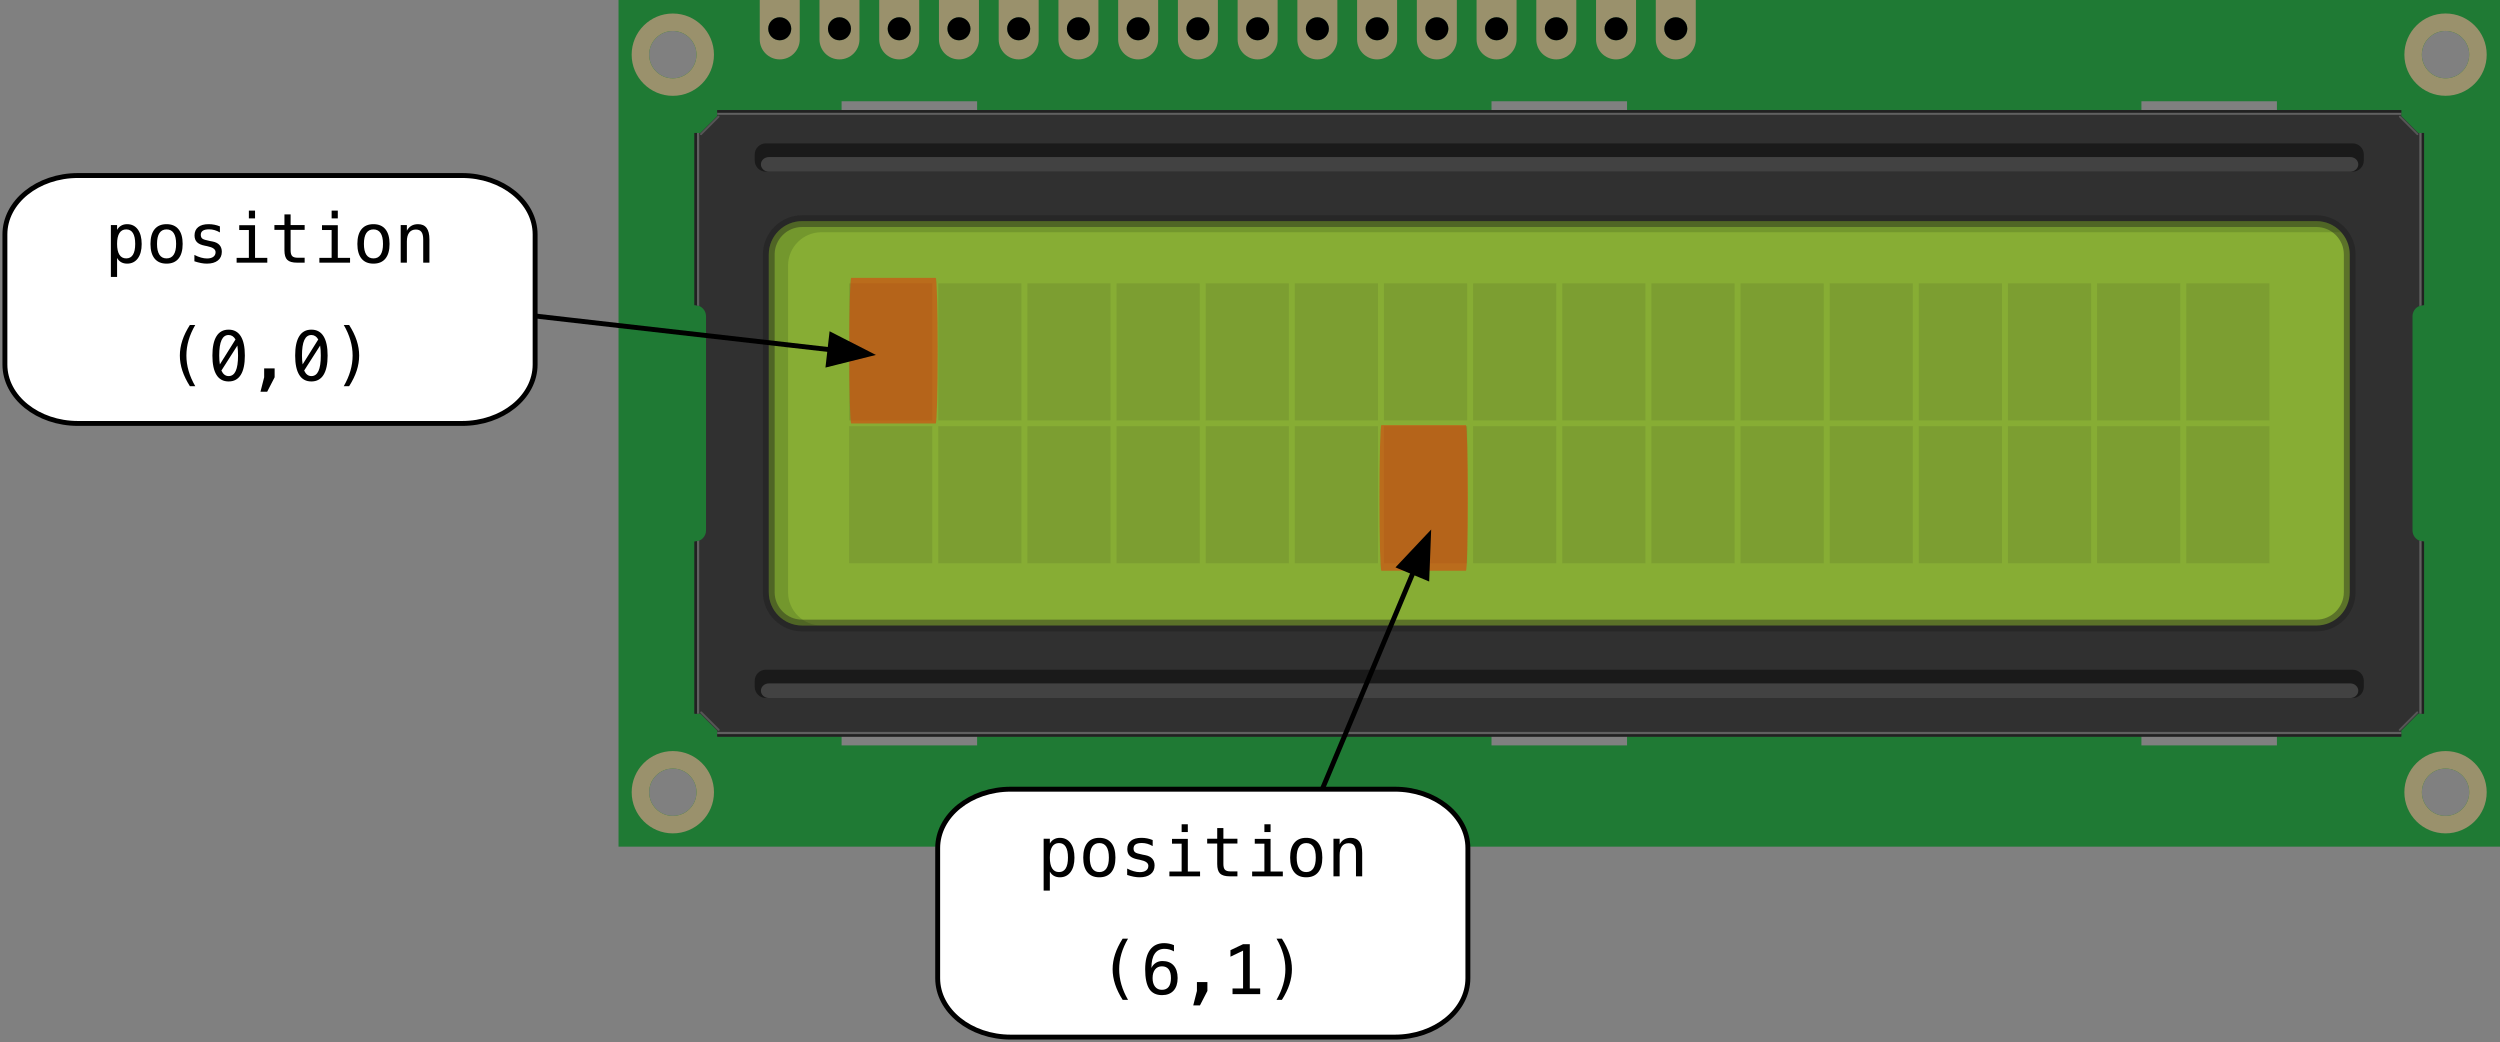 <?xml version="1.0" encoding="UTF-8"?>
<!DOCTYPE svg PUBLIC "-//W3C//DTD SVG 1.1//EN" "http://www.w3.org/Graphics/SVG/1.1/DTD/svg11.dtd">
<svg version="1.1" xmlns="http://www.w3.org/2000/svg" xmlns:xlink="http://www.w3.org/1999/xlink" x="0" y="0" width="509.236" height="212.253" viewBox="0, 0, 509.236, 212.253">
  <rect x="0" y="0" width="509.236" height="212.253" fill="#808080" stroke="none"/>
  <g id="Calque_1" transform="translate(0, 0)">
    <g id="Untitled_Sketch_bb">
      <g id="breadboard">
        <path d="M125.992,0 L125.992,172.459 L509.236,172.459 L509.236,0 L125.992,0 z M317.011,3.517 C318.305,3.517 319.355,4.566 319.355,5.861 C319.355,7.155 318.305,8.205 317.011,8.205 C315.716,8.205 314.667,7.155 314.667,5.861 C314.667,4.566 315.718,3.517 317.011,3.517 z M195.332,3.517 C196.627,3.517 197.676,4.566 197.676,5.861 C197.676,7.155 196.627,8.205 195.332,8.205 C194.038,8.205 192.988,7.155 192.988,5.861 C192.988,4.566 194.04,3.517 195.332,3.517 z M183.164,3.517 C184.459,3.517 185.508,4.566 185.508,5.861 C185.508,7.155 184.459,8.205 183.164,8.205 C181.87,8.205 180.82,7.155 180.82,5.861 C180.82,4.566 181.87,3.517 183.164,3.517 z M137.048,6.314 C139.711,6.314 141.871,8.472 141.871,11.137 C141.871,13.802 139.711,15.958 137.048,15.958 C134.384,15.958 132.224,13.8 132.224,11.137 C132.224,8.473 134.384,6.314 137.048,6.314 z M137.053,166.193 C134.389,166.193 132.23,164.033 132.23,161.369 C132.23,158.706 134.389,156.546 137.053,156.546 C139.716,156.546 141.876,158.704 141.876,161.369 C141.874,164.033 139.716,166.193 137.053,166.193 z M158.828,8.203 C157.534,8.203 156.484,7.154 156.484,5.859 C156.484,4.564 157.534,3.515 158.828,3.515 C160.123,3.515 161.172,4.564 161.172,5.859 C161.172,7.154 160.121,8.203 158.828,8.203 z M168.652,5.861 C168.652,4.566 169.702,3.517 170.996,3.517 C172.291,3.517 173.34,4.566 173.34,5.861 C173.34,7.155 172.291,8.205 170.996,8.205 C169.702,8.205 168.652,7.154 168.652,5.861 z M199.032,151.829 L171.429,151.829 L171.429,143.69 L199.032,143.69 L199.032,151.829 z M199.032,28.769 L171.429,28.769 L171.429,20.63 L199.032,20.63 L199.032,28.769 z M207.499,8.203 C206.204,8.203 205.155,7.154 205.155,5.859 C205.155,4.564 206.204,3.515 207.499,3.515 C208.793,3.515 209.843,4.564 209.843,5.859 C209.843,7.154 208.793,8.203 207.499,8.203 z M219.668,8.203 C218.374,8.203 217.324,7.154 217.324,5.859 C217.324,4.564 218.374,3.515 219.668,3.515 C220.963,3.515 222.012,4.564 222.012,5.859 C222.012,7.154 220.961,8.203 219.668,8.203 z M231.836,8.203 C230.542,8.203 229.492,7.154 229.492,5.859 C229.492,4.564 230.542,3.515 231.836,3.515 C233.131,3.515 234.18,4.564 234.18,5.859 C234.18,7.154 233.131,8.203 231.836,8.203 z M244.004,8.203 C242.71,8.203 241.66,7.154 241.66,5.859 C241.66,4.564 242.71,3.515 244.004,3.515 C245.299,3.515 246.348,4.564 246.348,5.859 C246.348,7.154 245.299,8.203 244.004,8.203 z M256.171,8.203 C254.876,8.203 253.827,7.154 253.827,5.859 C253.827,4.564 254.876,3.515 256.171,3.515 C257.465,3.515 258.515,4.564 258.515,5.859 C258.515,7.154 257.465,8.203 256.171,8.203 z M268.339,8.203 C267.044,8.203 265.995,7.154 265.995,5.859 C265.995,4.564 267.044,3.515 268.339,3.515 C269.633,3.515 270.683,4.564 270.683,5.859 C270.683,7.154 269.633,8.203 268.339,8.203 z M280.508,8.203 C279.214,8.203 278.164,7.154 278.164,5.859 C278.164,4.564 279.214,3.515 280.508,3.515 C281.803,3.515 282.852,4.564 282.852,5.859 C282.852,7.154 281.801,8.203 280.508,8.203 z M292.676,8.203 C291.382,8.203 290.332,7.154 290.332,5.859 C290.332,4.564 291.382,3.515 292.676,3.515 C293.971,3.515 295.02,4.564 295.02,5.859 C295.02,7.154 293.971,8.203 292.676,8.203 z M302.499,5.861 C302.499,4.566 303.548,3.517 304.843,3.517 C306.137,3.517 307.187,4.566 307.187,5.861 C307.187,7.155 306.137,8.205 304.843,8.205 C303.548,8.205 302.499,7.154 302.499,5.861 z M331.416,151.829 L303.812,151.829 L303.812,143.69 L331.416,143.69 L331.416,151.829 z M331.416,28.769 L303.812,28.769 L303.812,20.63 L331.416,20.63 L331.416,28.769 z M329.179,8.203 C327.884,8.203 326.835,7.154 326.835,5.859 C326.835,4.564 327.884,3.515 329.179,3.515 C330.473,3.515 331.523,4.564 331.523,5.859 C331.523,7.154 330.473,8.203 329.179,8.203 z M341.348,8.203 C340.054,8.203 339.004,7.154 339.004,5.859 C339.004,4.564 340.054,3.515 341.348,3.515 C342.643,3.515 343.692,4.564 343.692,5.859 C343.692,7.154 342.643,8.203 341.348,8.203 z M463.797,151.829 L436.196,151.829 L436.196,143.69 L463.797,143.69 L463.797,151.829 z M463.797,28.769 L436.196,28.769 L436.196,20.63 L463.797,20.63 L463.797,28.769 z M498.143,6.305 C500.807,6.305 502.966,8.463 502.966,11.128 C502.966,13.794 500.808,15.952 498.143,15.952 C495.478,15.952 493.318,13.794 493.318,11.128 C493.318,8.463 495.478,6.305 498.143,6.305 z M498.143,166.194 C495.48,166.194 493.32,164.036 493.32,161.371 C493.32,158.709 495.478,156.548 498.143,156.548 C500.808,156.548 502.968,158.708 502.968,161.371 C502.968,164.035 500.807,166.194 498.143,166.194 z" fill="#1F7A34"/>
        <path d="M128.664,11.137 C128.664,15.762 132.421,19.521 137.046,19.521 C141.68,19.521 145.43,15.762 145.43,11.137 C145.43,6.505 141.68,2.754 137.046,2.754 C132.421,2.754 128.664,6.505 128.664,11.137 z M132.224,11.137 C132.224,8.473 134.384,6.314 137.048,6.314 C139.711,6.314 141.871,8.472 141.871,11.137 C141.871,13.802 139.709,15.958 137.046,15.958 C134.384,15.958 132.224,13.8 132.224,11.137 z" fill="#9A916C"/>
        <path d="M506.526,161.371 C506.526,156.746 502.769,152.987 498.141,152.987 C493.507,152.987 489.757,156.746 489.757,161.371 C489.757,166.003 493.507,169.754 498.141,169.754 C502.77,169.754 506.526,166.005 506.526,161.371 z M502.968,161.371 C502.968,164.035 500.807,166.194 498.143,166.194 C495.48,166.194 493.32,164.036 493.32,161.371 C493.32,158.709 495.478,156.548 498.143,156.548 C500.808,156.548 502.968,158.709 502.968,161.371 z" fill="#9A916C"/>
        <path d="M128.669,161.369 C128.669,165.995 132.426,169.754 137.051,169.754 C141.685,169.754 145.435,165.995 145.435,161.369 C145.435,156.737 141.685,152.987 137.051,152.987 C132.426,152.987 128.669,156.737 128.669,161.369 z M132.228,161.369 C132.228,158.706 134.388,156.546 137.051,156.546 C139.715,156.546 141.874,158.704 141.874,161.369 C141.874,164.031 139.715,166.193 137.051,166.193 C134.389,166.193 132.228,164.033 132.228,161.369 z" fill="#9A916C"/>
        <path d="M493.673,110.309 C492.433,110.309 491.415,109.292 491.415,108.05 L491.415,64.411 C491.415,63.169 492.433,62.151 493.673,62.151 L493.769,62.151 L493.769,28.267 L493.769,27.087 L492.588,27.087 L489.125,23.624 L489.125,22.419 L487.92,22.419 L147.304,22.419 L146.099,22.419 L146.099,23.624 L142.638,27.085 L141.457,27.085 L141.457,28.265 L141.457,62.151 L141.553,62.151 C142.795,62.151 143.813,63.169 143.813,64.411 L143.813,108.05 C143.813,109.292 142.795,110.309 141.553,110.309 L141.457,110.309 L141.457,144.192 L141.457,145.372 L142.638,145.372 L146.101,148.835 L146.101,150.04 L147.306,150.04 L487.92,150.04 L489.125,150.04 L489.125,148.835 L492.588,145.372 L493.769,145.372 L493.769,144.192 L493.769,110.309 L493.673,110.309 z" fill="#303030"/>
        <g>
          <path d="M478.632,120.635 C478.632,124.364 475.582,127.414 471.852,127.414 L163.375,127.414 C159.646,127.414 156.596,124.364 156.596,120.635 L156.596,51.824 C156.596,48.095 159.646,45.045 163.375,45.045 L471.852,45.045 C475.582,45.045 478.632,48.095 478.632,51.824 L478.632,120.635 z" fill="#87AD34"/>
          <g opacity="0.2">
            <path d="M478.619,51.792 L478.619,120.667 C478.619,120.657 478.622,120.647 478.622,120.635 L478.622,51.824 C478.622,51.812 478.619,51.802 478.619,51.792 z M163.375,45.045 C159.648,45.045 156.596,48.097 156.596,51.824 L156.596,120.635 C156.596,124.362 159.648,127.414 163.375,127.414 L167.305,127.414 C163.577,127.414 160.527,124.362 160.527,120.635 L160.527,54.085 C160.527,50.357 163.577,47.306 167.305,47.306 L476.854,47.306 C475.612,45.931 473.834,45.045 471.845,45.045 L163.375,45.045 z" fill="#22420D"/>
          </g>
        </g>
        <g>
          <path d="M481.497,31.464 C481.497,30.222 480.479,29.206 479.239,29.206 L155.989,29.206 C154.747,29.206 153.731,30.224 153.731,31.464 L153.731,32.71 C153.731,33.952 154.749,34.968 155.989,34.968 L479.237,34.968 C480.478,34.968 481.495,33.95 481.495,32.71 L481.495,31.464 z" fill="#1A1A1A"/>
          <path d="M480.368,33.482 C480.368,32.664 479.638,31.995 478.75,31.995 L156.609,31.995 C155.721,31.995 154.992,32.664 154.992,33.482 C154.992,34.3 155.721,34.969 156.609,34.969 L478.75,34.969 C479.638,34.968 480.368,34.298 480.368,33.482 z" fill="#424242"/>
        </g>
        <g>
          <path d="M481.497,138.674 C481.497,137.434 480.479,136.417 479.239,136.417 L155.989,136.417 C154.747,136.417 153.731,137.434 153.731,138.674 L153.731,139.922 C153.731,141.162 154.749,142.179 155.989,142.179 L479.237,142.179 C480.478,142.179 481.495,141.162 481.495,139.922 L481.495,138.674 z" fill="#1A1A1A"/>
          <path d="M480.368,140.694 C480.368,139.876 479.638,139.207 478.75,139.207 L156.609,139.207 C155.721,139.207 154.992,139.876 154.992,140.694 C154.992,141.51 155.721,142.179 156.609,142.179 L478.75,142.179 C479.638,142.179 480.368,141.51 480.368,140.694 z" fill="#424242"/>
        </g>
        <g>
          <path d="M142.785,27.332 L146.356,23.761" fill-opacity="0" stroke="#F2F2F2" stroke-width="0.399" stroke-opacity="0.2" stroke-linecap="round"/>
          <path d="M146.393,148.681 L142.822,145.108" fill-opacity="0" stroke="#F2F2F2" stroke-width="0.399" stroke-opacity="0.2" stroke-linecap="round"/>
        </g>
        <g>
          <path d="M492.422,27.332 L488.85,23.761" fill-opacity="0" stroke="#F2F2F2" stroke-width="0.399" stroke-opacity="0.2" stroke-linecap="round"/>
          <path d="M488.814,148.681 L492.385,145.108" fill-opacity="0" stroke="#F2F2F2" stroke-width="0.399" stroke-opacity="0.2" stroke-linecap="round"/>
        </g>
        <path d="M478.622,120.635 C478.622,124.362 475.571,127.414 471.845,127.414 L163.375,127.414 C159.648,127.414 156.596,124.362 156.596,120.635 L156.596,51.824 C156.596,48.097 159.648,45.045 163.375,45.045 L471.845,45.045 C475.571,45.045 478.622,48.097 478.622,51.824 L478.622,120.635 z" fill-opacity="0" stroke="#1A1A1A" stroke-width="2.391" stroke-opacity="0.4"/>
        <path d="M489.759,11.128 C489.759,15.754 493.516,19.512 498.143,19.512 C502.777,19.512 506.527,15.754 506.527,11.128 C506.527,6.496 502.777,2.746 498.143,2.746 C493.514,2.746 489.759,6.496 489.759,11.128 z M493.316,11.128 C493.316,8.465 495.478,6.305 498.141,6.305 C500.805,6.305 502.965,8.463 502.965,11.128 C502.965,13.794 500.807,15.952 498.141,15.952 C495.476,15.952 493.316,13.792 493.316,11.128 z" fill="#9A916C"/>
        <path d="M154.756,-0 L154.756,8.027 C154.756,10.275 156.577,12.1 158.828,12.1 C161.076,12.1 162.901,10.275 162.901,8.027 L162.901,-0 L154.756,-0 z M158.828,8.203 C157.534,8.203 156.484,7.154 156.484,5.859 C156.484,4.564 157.534,3.515 158.828,3.515 C160.123,3.515 161.172,4.564 161.172,5.859 C161.172,7.154 160.121,8.203 158.828,8.203 z" fill="#9A916C"/>
        <path d="M166.924,-0 L166.924,8.027 C166.924,10.275 168.745,12.1 170.996,12.1 C173.244,12.1 175.069,10.275 175.069,8.027 L175.069,-0 L166.924,-0 z M170.996,8.203 C169.702,8.203 168.652,7.154 168.652,5.859 C168.652,4.564 169.702,3.515 170.996,3.515 C172.291,3.515 173.34,4.564 173.34,5.859 C173.34,7.154 172.291,8.203 170.996,8.203 z" fill="#9A916C"/>
        <path d="M179.091,-0 L179.091,8.027 C179.091,10.275 180.913,12.1 183.164,12.1 C185.412,12.1 187.237,10.275 187.237,8.027 L187.237,-0 L179.091,-0 z M183.164,8.203 C181.87,8.203 180.82,7.154 180.82,5.859 C180.82,4.564 181.87,3.515 183.164,3.515 C184.459,3.515 185.508,4.564 185.508,5.859 C185.508,7.154 184.459,8.203 183.164,8.203 z" fill="#9A916C"/>
        <path d="M191.26,-0 L191.26,8.027 C191.26,10.275 193.081,12.1 195.332,12.1 C197.58,12.1 199.405,10.275 199.405,8.027 L199.405,-0 L191.26,-0 z M195.332,8.203 C194.038,8.203 192.988,7.154 192.988,5.859 C192.988,4.564 194.038,3.515 195.332,3.515 C196.627,3.515 197.676,4.564 197.676,5.859 C197.676,7.154 196.627,8.203 195.332,8.203 z" fill="#9A916C"/>
        <path d="M203.426,-0 L203.426,8.027 C203.426,10.275 205.248,12.1 207.499,12.1 C209.746,12.1 211.572,10.275 211.572,8.027 L211.572,-0 L203.426,-0 z M207.499,8.203 C206.204,8.203 205.155,7.154 205.155,5.859 C205.155,4.564 206.204,3.515 207.499,3.515 C208.793,3.515 209.843,4.564 209.843,5.859 C209.843,7.154 208.793,8.203 207.499,8.203 z" fill="#9A916C"/>
        <path d="M215.596,-0 L215.596,8.027 C215.596,10.275 217.417,12.1 219.668,12.1 C221.916,12.1 223.741,10.275 223.741,8.027 L223.741,-0 L215.596,-0 z M219.668,8.203 C218.374,8.203 217.324,7.154 217.324,5.859 C217.324,4.564 218.374,3.515 219.668,3.515 C220.963,3.515 222.012,4.564 222.012,5.859 C222.012,7.154 220.961,8.203 219.668,8.203 z" fill="#9A916C"/>
        <path d="M227.763,-0 L227.763,8.027 C227.763,10.275 229.585,12.1 231.836,12.1 C234.084,12.1 235.909,10.275 235.909,8.027 L235.909,-0 L227.763,-0 z M231.836,8.203 C230.542,8.203 229.492,7.154 229.492,5.859 C229.492,4.564 230.542,3.515 231.836,3.515 C233.131,3.515 234.18,4.564 234.18,5.859 C234.18,7.154 233.131,8.203 231.836,8.203 z" fill="#9A916C"/>
        <path d="M239.932,-0 L239.932,8.027 C239.932,10.275 241.753,12.1 244.004,12.1 C246.252,12.1 248.077,10.275 248.077,8.027 L248.077,-0 L239.932,-0 z M244.004,8.203 C242.71,8.203 241.66,7.154 241.66,5.859 C241.66,4.564 242.71,3.515 244.004,3.515 C245.299,3.515 246.348,4.564 246.348,5.859 C246.348,7.154 245.299,8.203 244.004,8.203 z" fill="#9A916C"/>
        <path d="M252.098,-0 L252.098,8.027 C252.098,10.275 253.92,12.1 256.171,12.1 C258.418,12.1 260.244,10.275 260.244,8.027 L260.244,-0 L252.098,-0 z M256.171,8.203 C254.876,8.203 253.827,7.154 253.827,5.859 C253.827,4.564 254.876,3.515 256.171,3.515 C257.465,3.515 258.515,4.564 258.515,5.859 C258.515,7.154 257.465,8.203 256.171,8.203 z" fill="#9A916C"/>
        <path d="M264.266,-0 L264.266,8.027 C264.266,10.275 266.088,12.1 268.339,12.1 C270.586,12.1 272.412,10.275 272.412,8.027 L272.412,-0 L264.266,-0 z M268.339,8.203 C267.044,8.203 265.995,7.154 265.995,5.859 C265.995,4.564 267.044,3.515 268.339,3.515 C269.633,3.515 270.683,4.564 270.683,5.859 C270.683,7.154 269.633,8.203 268.339,8.203 z" fill="#9A916C"/>
        <path d="M276.435,-0 L276.435,8.027 C276.435,10.275 278.257,12.1 280.508,12.1 C282.756,12.1 284.581,10.275 284.581,8.027 L284.581,-0 L276.435,-0 z M280.508,8.203 C279.214,8.203 278.164,7.154 278.164,5.859 C278.164,4.564 279.214,3.515 280.508,3.515 C281.803,3.515 282.852,4.564 282.852,5.859 C282.852,7.154 281.801,8.203 280.508,8.203 z" fill="#9A916C"/>
        <path d="M288.603,-0 L288.603,8.027 C288.603,10.275 290.425,12.1 292.676,12.1 C294.924,12.1 296.749,10.275 296.749,8.027 L296.749,-0 L288.603,-0 z M292.676,8.203 C291.382,8.203 290.332,7.154 290.332,5.859 C290.332,4.564 291.382,3.515 292.676,3.515 C293.971,3.515 295.02,4.564 295.02,5.859 C295.02,7.154 293.971,8.203 292.676,8.203 z" fill="#9A916C"/>
        <path d="M300.77,-0 L300.77,8.027 C300.77,10.275 302.592,12.1 304.843,12.1 C307.09,12.1 308.916,10.275 308.916,8.027 L308.916,-0 L300.77,-0 z M304.843,8.203 C303.548,8.203 302.499,7.154 302.499,5.859 C302.499,4.564 303.548,3.515 304.843,3.515 C306.137,3.515 307.187,4.564 307.187,5.859 C307.187,7.154 306.137,8.203 304.843,8.203 z" fill="#9A916C"/>
        <path d="M312.938,-0 L312.938,8.027 C312.938,10.275 314.76,12.1 317.011,12.1 C319.258,12.1 321.085,10.275 321.085,8.027 L321.085,-0 L312.938,-0 z M317.011,8.203 C315.716,8.203 314.667,7.154 314.667,5.859 C314.667,4.564 315.716,3.515 317.011,3.515 C318.305,3.515 319.355,4.564 319.355,5.859 C319.355,7.154 318.305,8.203 317.011,8.203 z" fill="#9A916C"/>
        <path d="M325.106,-0 L325.106,8.027 C325.106,10.275 326.928,12.1 329.179,12.1 C331.426,12.1 333.252,10.275 333.252,8.027 L333.252,-0 L325.106,-0 z M329.179,8.203 C327.884,8.203 326.835,7.154 326.835,5.859 C326.835,4.564 327.884,3.515 329.179,3.515 C330.473,3.515 331.523,4.564 331.523,5.859 C331.523,7.154 330.473,8.203 329.179,8.203 z" fill="#9A916C"/>
        <path d="M337.275,-0 L337.275,8.027 C337.275,10.275 339.097,12.1 341.348,12.1 C343.596,12.1 345.421,10.275 345.421,8.027 L345.421,-0 L337.275,-0 z M341.348,8.203 C340.054,8.203 339.004,7.154 339.004,5.859 C339.004,4.564 340.054,3.515 341.348,3.515 C342.643,3.515 343.692,4.564 343.692,5.859 C343.692,7.154 342.643,8.203 341.348,8.203 z" fill="#9A916C"/>
        <g>
          <path d="M172.957,86.815 L189.902,86.815 L189.902,114.737 L172.957,114.737 z" fill="#1A1A1A" fill-opacity="0.1"/>
          <path d="M191.114,86.815 L208.06,86.815 L208.06,114.737 L191.114,114.737 z" fill="#1A1A1A" fill-opacity="0.1"/>
          <path d="M209.272,86.815 L226.217,86.815 L226.217,114.737 L209.272,114.737 z" fill="#1A1A1A" fill-opacity="0.1"/>
          <path d="M227.429,86.815 L244.376,86.815 L244.376,114.737 L227.429,114.737 z" fill="#1A1A1A" fill-opacity="0.1"/>
          <path d="M245.59,86.815 L262.535,86.815 L262.535,114.737 L245.59,114.737 z" fill="#1A1A1A" fill-opacity="0.1"/>
          <path d="M263.747,86.815 L280.693,86.815 L280.693,114.737 L263.747,114.737 z" fill="#1A1A1A" fill-opacity="0.1"/>
          <path d="M281.904,86.815 L298.85,86.815 L298.85,114.737 L281.904,114.737 z" fill="#1A1A1A" fill-opacity="0.1"/>
          <path d="M300.062,86.815 L317.007,86.815 L317.007,114.737 L300.062,114.737 z" fill="#1A1A1A" fill-opacity="0.1"/>
          <path d="M318.219,86.815 L335.166,86.815 L335.166,114.737 L318.219,114.737 z" fill="#1A1A1A" fill-opacity="0.1"/>
          <path d="M336.378,86.815 L353.324,86.815 L353.324,114.737 L336.378,114.737 z" fill="#1A1A1A" fill-opacity="0.1"/>
          <path d="M354.535,86.815 L371.481,86.815 L371.481,114.737 L354.535,114.737 z" fill="#1A1A1A" fill-opacity="0.1"/>
          <path d="M372.693,86.815 L389.638,86.815 L389.638,114.737 L372.693,114.737 z" fill="#1A1A1A" fill-opacity="0.1"/>
          <path d="M390.85,86.815 L407.796,86.815 L407.796,114.737 L390.85,114.737 z" fill="#1A1A1A" fill-opacity="0.1"/>
          <path d="M409.008,86.815 L425.953,86.815 L425.953,114.737 L409.008,114.737 z" fill="#1A1A1A" fill-opacity="0.1"/>
          <path d="M427.165,86.815 L444.11,86.815 L444.11,114.737 L427.165,114.737 z" fill="#1A1A1A" fill-opacity="0.1"/>
          <path d="M445.324,86.815 L462.27,86.815 L462.27,114.737 L445.324,114.737 z" fill="#1A1A1A" fill-opacity="0.1"/>
          <path d="M172.957,57.72 L189.902,57.72 L189.902,85.642 L172.957,85.642 z" fill="#1A1A1A" fill-opacity="0.1"/>
          <path d="M191.114,57.72 L208.06,57.72 L208.06,85.642 L191.114,85.642 z" fill="#1A1A1A" fill-opacity="0.1"/>
          <path d="M209.272,57.72 L226.217,57.72 L226.217,85.642 L209.272,85.642 z" fill="#1A1A1A" fill-opacity="0.1"/>
          <path d="M227.429,57.72 L244.376,57.72 L244.376,85.642 L227.429,85.642 z" fill="#1A1A1A" fill-opacity="0.1"/>
          <path d="M245.59,57.72 L262.535,57.72 L262.535,85.642 L245.59,85.642 z" fill="#1A1A1A" fill-opacity="0.1"/>
          <path d="M263.747,57.72 L280.693,57.72 L280.693,85.642 L263.747,85.642 z" fill="#1A1A1A" fill-opacity="0.1"/>
          <path d="M281.904,57.72 L298.85,57.72 L298.85,85.642 L281.904,85.642 z" fill="#1A1A1A" fill-opacity="0.1"/>
          <path d="M300.062,57.72 L317.007,57.72 L317.007,85.642 L300.062,85.642 z" fill="#1A1A1A" fill-opacity="0.1"/>
          <path d="M318.219,57.72 L335.166,57.72 L335.166,85.642 L318.219,85.642 z" fill="#1A1A1A" fill-opacity="0.1"/>
          <path d="M336.378,57.72 L353.324,57.72 L353.324,85.642 L336.378,85.642 z" fill="#1A1A1A" fill-opacity="0.1"/>
          <path d="M354.535,57.72 L371.481,57.72 L371.481,85.642 L354.535,85.642 z" fill="#1A1A1A" fill-opacity="0.1"/>
          <path d="M372.693,57.72 L389.638,57.72 L389.638,85.642 L372.693,85.642 z" fill="#1A1A1A" fill-opacity="0.1"/>
          <path d="M390.85,57.72 L407.796,57.72 L407.796,85.642 L390.85,85.642 z" fill="#1A1A1A" fill-opacity="0.1"/>
          <path d="M409.008,57.72 L425.953,57.72 L425.953,85.642 L409.008,85.642 z" fill="#1A1A1A" fill-opacity="0.1"/>
          <path d="M427.165,57.72 L444.11,57.72 L444.11,85.642 L427.165,85.642 z" fill="#1A1A1A" fill-opacity="0.1"/>
          <path d="M445.324,57.72 L462.27,57.72 L462.27,85.642 L445.324,85.642 z" fill="#1A1A1A" fill-opacity="0.1"/>
        </g>
        <g>
          <path d="M141.969,110.227 L141.969,145.374 L142.422,145.374 L142.422,110.134 C142.282,110.193 142.121,110.196 141.969,110.227 z" fill="#606060"/>
          <path d="M142.422,62.329 L142.422,27.084 L141.969,27.084 L141.969,62.236 C142.121,62.266 142.282,62.27 142.422,62.329 z" fill="#606060"/>
        </g>
        <path d="M146.103,22.936 L489.12,22.936 L489.12,23.388 L146.103,23.388 z" fill="#606060"/>
        <path d="M146.103,22.426 L489.12,22.426 L489.12,22.94 L146.103,22.94 z" fill="#212121"/>
        <g>
          <path d="M141.553,62.151 C141.7,62.151 141.83,62.209 141.971,62.236 L141.971,27.084 L141.459,27.084 L141.459,62.151 L141.553,62.151 z" fill="#212121"/>
          <path d="M141.553,110.31 L141.459,110.31 L141.459,145.374 L141.971,145.374 L141.971,110.225 C141.83,110.252 141.7,110.31 141.553,110.31 z" fill="#212121"/>
        </g>
        <path d="M146.103,149.531 L489.12,149.531 L489.12,150.043 L146.103,150.043 z" fill="#212121"/>
        <path d="M146.103,149.083 L489.12,149.083 L489.12,149.534 L146.103,149.534 z" fill="#606060"/>
        <g>
          <path d="M493.673,110.31 C493.523,110.31 493.393,110.252 493.251,110.223 L493.251,145.374 L493.766,145.374 L493.766,110.31 L493.673,110.31 z" fill="#212121"/>
          <path d="M493.673,62.151 L493.766,62.151 L493.766,27.084 L493.251,27.084 L493.251,62.237 C493.393,62.21 493.523,62.151 493.673,62.151 z" fill="#212121"/>
        </g>
        <g>
          <path d="M492.804,110.134 L492.804,145.374 L493.254,145.374 L493.254,110.225 C493.104,110.196 492.943,110.193 492.804,110.134 z" fill="#606060"/>
          <path d="M493.254,62.237 L493.254,27.085 L492.804,27.085 L492.804,62.329 C492.943,62.27 493.104,62.266 493.254,62.237 z" fill="#606060"/>
        </g>
      </g>
      <path d="M161.172,5.861 C161.172,7.155 160.123,8.205 158.828,8.205 C157.534,8.205 156.484,7.155 156.484,5.861 C156.484,4.566 157.534,3.517 158.828,3.517 C160.123,3.517 161.172,4.566 161.172,5.861 z" fill="#000000" id="connector0pin"/>
      <path d="M173.34,5.861 C173.34,7.155 172.291,8.205 170.996,8.205 C169.702,8.205 168.652,7.155 168.652,5.861 C168.652,4.566 169.702,3.517 170.996,3.517 C172.291,3.517 173.34,4.566 173.34,5.861 z" fill="#000000" id="connector1pin"/>
      <path d="M185.508,5.861 C185.508,7.155 184.459,8.205 183.164,8.205 C181.87,8.205 180.82,7.155 180.82,5.861 C180.82,4.566 181.87,3.517 183.164,3.517 C184.459,3.517 185.508,4.566 185.508,5.861 z" fill="#000000" id="connector2pin"/>
      <path d="M197.676,5.861 C197.676,7.155 196.627,8.205 195.332,8.205 C194.038,8.205 192.988,7.155 192.988,5.861 C192.988,4.566 194.038,3.517 195.332,3.517 C196.627,3.517 197.676,4.566 197.676,5.861 z" fill="#000000" id="connector3pin"/>
      <path d="M209.843,5.861 C209.843,7.155 208.793,8.205 207.499,8.205 C206.204,8.205 205.155,7.155 205.155,5.861 C205.155,4.566 206.204,3.517 207.499,3.517 C208.793,3.517 209.843,4.566 209.843,5.861 z" fill="#000000" id="connector4pin"/>
      <path d="M222.012,5.861 C222.012,7.155 220.963,8.205 219.668,8.205 C218.374,8.205 217.324,7.155 217.324,5.861 C217.324,4.566 218.374,3.517 219.668,3.517 C220.963,3.517 222.012,4.566 222.012,5.861 z" fill="#000000" id="connector5pin"/>
      <path d="M229.492,5.861 C229.492,4.566 230.542,3.517 231.836,3.517 C233.131,3.517 234.18,4.566 234.18,5.861 C234.18,7.155 233.131,8.205 231.836,8.205 C230.542,8.205 229.492,7.154 229.492,5.861" fill="#000000" id="connector6pin"/>
      <path d="M246.348,5.861 C246.348,7.155 245.299,8.205 244.004,8.205 C242.71,8.205 241.66,7.155 241.66,5.861 C241.66,4.566 242.71,3.517 244.004,3.517 C245.299,3.517 246.348,4.566 246.348,5.861 z" fill="#000000" id="connector7pin"/>
      <path d="M258.515,5.861 C258.515,7.155 257.465,8.205 256.171,8.205 C254.876,8.205 253.827,7.155 253.827,5.861 C253.827,4.566 254.876,3.517 256.171,3.517 C257.465,3.517 258.515,4.566 258.515,5.861 z" fill="#000000" id="connector8pin"/>
      <path d="M270.683,5.861 C270.683,7.155 269.633,8.205 268.339,8.205 C267.044,8.205 265.995,7.155 265.995,5.861 C265.995,4.566 267.044,3.517 268.339,3.517 C269.633,3.517 270.683,4.566 270.683,5.861 z" fill="#000000" id="connector9pin"/>
      <path d="M282.852,5.861 C282.852,7.155 281.803,8.205 280.508,8.205 C279.214,8.205 278.164,7.155 278.164,5.861 C278.164,4.566 279.214,3.517 280.508,3.517 C281.803,3.517 282.852,4.566 282.852,5.861 z" fill="#000000" id="connector10pin"/>
      <path d="M295.02,5.861 C295.02,7.155 293.971,8.205 292.676,8.205 C291.382,8.205 290.332,7.155 290.332,5.861 C290.332,4.566 291.382,3.517 292.676,3.517 C293.971,3.517 295.02,4.566 295.02,5.861 z" fill="#000000" id="connector11pin"/>
      <path d="M307.187,5.861 C307.187,7.155 306.137,8.205 304.843,8.205 C303.548,8.205 302.499,7.155 302.499,5.861 C302.499,4.566 303.548,3.517 304.843,3.517 C306.137,3.517 307.187,4.566 307.187,5.861 z" fill="#000000" id="connector12pin"/>
      <path d="M319.355,5.861 C319.355,7.155 318.305,8.205 317.011,8.205 C315.716,8.205 314.667,7.155 314.667,5.861 C314.667,4.566 315.716,3.517 317.011,3.517 C318.305,3.517 319.355,4.566 319.355,5.861 z" fill="#000000" id="connector13pin"/>
      <path d="M331.523,5.861 C331.523,7.155 330.473,8.205 329.179,8.205 C327.884,8.205 326.835,7.155 326.835,5.861 C326.835,4.566 327.884,3.517 329.179,3.517 C330.473,3.517 331.523,4.566 331.523,5.861 z" fill="#000000" id="connector14pin"/>
      <path d="M343.692,5.861 C343.692,7.155 342.643,8.205 341.348,8.205 C340.054,8.205 339.004,7.155 339.004,5.861 C339.004,4.566 340.054,3.517 341.348,3.517 C342.643,3.517 343.692,4.566 343.692,5.861 z" fill="#000000" id="connector15pin"/>
    </g>
    <g>
      <path d="M281.381,86.598 L298.603,86.598 C298.822,86.598 299,93.236 299,101.425 L299,101.425 C299,109.614 298.822,116.253 298.603,116.253 L281.381,116.253 C281.162,116.253 280.985,109.614 280.985,101.425 L280.985,101.425 C280.985,93.236 281.162,86.598 281.381,86.598 z" fill="#F42300" fill-opacity="0.47"/>
      <g/>
    </g>
    <g>
      <path d="M254.029,197.253 L287.877,116.553" fill-opacity="0" stroke="#000000" stroke-width="1"/>
      <g>
        <path d="M290.643,117.713 L290.971,109.175 L285.11,115.392 z" fill="#000000"/>
        <path d="M290.643,117.713 L290.971,109.175 L285.11,115.392 z" fill-opacity="0" stroke="#000000" stroke-width="1"/>
      </g>
    </g>
    <g>
      <path d="M205.896,160.753 L284.103,160.753 C292.331,160.753 299,166.126 299,172.753 L299,199.253 C299,205.88 292.331,211.253 284.103,211.253 L205.896,211.253 C197.669,211.253 191,205.88 191,199.253 L191,172.753 C191,166.126 197.669,160.753 205.896,160.753 z" fill="#FFFFFF"/>
      <path d="M205.896,160.753 L284.103,160.753 C292.331,160.753 299,166.126 299,172.753 L299,199.253 C299,205.88 292.331,211.253 284.103,211.253 L205.896,211.253 C197.669,211.253 191,205.88 191,199.253 L191,172.753 C191,166.126 197.669,160.753 205.896,160.753 z" fill-opacity="0" stroke="#000000" stroke-width="1"/>
    </g>
    <path d="M213.848,177.539 L213.848,181.415 L212.584,181.415 L212.584,170.847 L213.848,170.847 L213.848,171.824 Q214.163,171.257 214.686,170.96 Q215.209,170.662 215.892,170.662 Q217.28,170.662 218.07,171.735 Q218.859,172.809 218.859,174.709 Q218.859,176.575 218.066,177.638 Q217.273,178.701 215.892,178.701 Q215.195,178.701 214.672,178.404 Q214.149,178.107 213.848,177.539 z M217.54,174.682 Q217.54,173.219 217.078,172.474 Q216.617,171.729 215.708,171.729 Q214.792,171.729 214.32,172.477 Q213.848,173.226 213.848,174.682 Q213.848,176.131 214.32,176.883 Q214.792,177.635 215.708,177.635 Q216.617,177.635 217.078,176.89 Q217.54,176.145 217.54,174.682 z" fill="#000000"/>
    <path d="M223.925,171.729 Q222.968,171.729 222.475,172.474 Q221.983,173.219 221.983,174.682 Q221.983,176.138 222.475,176.886 Q222.968,177.635 223.925,177.635 Q224.889,177.635 225.381,176.886 Q225.873,176.138 225.873,174.682 Q225.873,173.219 225.381,172.474 Q224.889,171.729 223.925,171.729 z M223.925,170.662 Q225.517,170.662 226.362,171.694 Q227.206,172.727 227.206,174.682 Q227.206,176.644 226.365,177.672 Q225.524,178.701 223.925,178.701 Q222.332,178.701 221.491,177.672 Q220.65,176.644 220.65,174.682 Q220.65,172.727 221.491,171.694 Q222.332,170.662 223.925,170.662 z" fill="#000000"/>
    <path d="M234.794,171.113 L234.794,172.344 Q234.254,172.029 233.707,171.872 Q233.16,171.715 232.593,171.715 Q231.738,171.715 231.318,171.992 Q230.897,172.269 230.897,172.836 Q230.897,173.349 231.212,173.602 Q231.526,173.855 232.777,174.094 L233.283,174.19 Q234.22,174.367 234.702,174.9 Q235.183,175.434 235.183,176.288 Q235.183,177.423 234.377,178.062 Q233.57,178.701 232.135,178.701 Q231.567,178.701 230.945,178.582 Q230.323,178.462 229.598,178.223 L229.598,176.924 Q230.303,177.286 230.945,177.467 Q231.588,177.648 232.162,177.648 Q232.996,177.648 233.454,177.31 Q233.912,176.972 233.912,176.363 Q233.912,175.488 232.237,175.153 L232.182,175.14 L231.711,175.044 Q230.624,174.832 230.125,174.33 Q229.626,173.827 229.626,172.959 Q229.626,171.858 230.371,171.26 Q231.116,170.662 232.497,170.662 Q233.112,170.662 233.68,170.775 Q234.247,170.888 234.794,171.113 z" fill="#000000"/>
    <path d="M238.731,170.874 L241.951,170.874 L241.951,177.525 L244.446,177.525 L244.446,178.503 L238.198,178.503 L238.198,177.525 L240.693,177.525 L240.693,171.852 L238.731,171.852 z M240.693,167.9 L241.951,167.9 L241.951,169.486 L240.693,169.486 z" fill="#000000"/>
    <path d="M249.197,168.673 L249.197,170.847 L252.055,170.847 L252.055,171.824 L249.197,171.824 L249.197,175.981 Q249.197,176.828 249.518,177.163 Q249.84,177.498 250.639,177.498 L252.055,177.498 L252.055,178.503 L250.516,178.503 Q249.101,178.503 248.52,177.936 Q247.939,177.368 247.939,175.981 L247.939,171.824 L245.895,171.824 L245.895,170.847 L247.939,170.847 L247.939,168.673 z" fill="#000000"/>
    <path d="M255.589,170.874 L258.808,170.874 L258.808,177.525 L261.304,177.525 L261.304,178.503 L255.056,178.503 L255.056,177.525 L257.551,177.525 L257.551,171.852 L255.589,171.852 z M257.551,167.9 L258.808,167.9 L258.808,169.486 L257.551,169.486 z" fill="#000000"/>
    <path d="M266.068,171.729 Q265.111,171.729 264.619,172.474 Q264.127,173.219 264.127,174.682 Q264.127,176.138 264.619,176.886 Q265.111,177.635 266.068,177.635 Q267.032,177.635 267.524,176.886 Q268.016,176.138 268.016,174.682 Q268.016,173.219 267.524,172.474 Q267.032,171.729 266.068,171.729 z M266.068,170.662 Q267.661,170.662 268.505,171.694 Q269.349,172.727 269.349,174.682 Q269.349,176.644 268.509,177.672 Q267.668,178.701 266.068,178.701 Q264.475,178.701 263.635,177.672 Q262.794,176.644 262.794,174.682 Q262.794,172.727 263.635,171.694 Q264.475,170.662 266.068,170.662 z" fill="#000000"/>
    <path d="M277.471,173.759 L277.471,178.503 L276.206,178.503 L276.206,173.759 Q276.206,172.727 275.844,172.241 Q275.481,171.756 274.709,171.756 Q273.827,171.756 273.352,172.381 Q272.877,173.007 272.877,174.176 L272.877,178.503 L271.619,178.503 L271.619,170.847 L272.877,170.847 L272.877,171.995 Q273.212,171.339 273.786,171.001 Q274.36,170.662 275.146,170.662 Q276.315,170.662 276.893,171.431 Q277.471,172.2 277.471,173.759 z" fill="#000000"/>
    <path d="M229.773,191.196 Q228.864,192.755 228.416,194.303 Q227.968,195.852 227.968,197.424 Q227.968,198.989 228.416,200.541 Q228.864,202.093 229.773,203.665 L228.679,203.665 Q227.647,202.038 227.141,200.497 Q226.635,198.955 226.635,197.424 Q226.635,195.899 227.141,194.355 Q227.647,192.81 228.679,191.196 z" fill="#000000"/>
    <path d="M239.131,192.523 L239.131,193.794 Q238.7,193.541 238.215,193.408 Q237.73,193.274 237.203,193.274 Q235.891,193.274 235.214,194.262 Q234.537,195.25 234.537,197.171 Q234.866,196.487 235.447,196.122 Q236.028,195.756 236.78,195.756 Q238.256,195.756 239.066,196.662 Q239.876,197.567 239.876,199.229 Q239.876,200.883 239.042,201.792 Q238.208,202.701 236.698,202.701 Q234.92,202.701 234.093,201.426 Q233.266,200.151 233.266,197.41 Q233.266,194.826 234.261,193.469 Q235.255,192.112 237.142,192.112 Q237.648,192.112 238.154,192.218 Q238.659,192.324 239.131,192.523 z M236.67,196.836 Q235.788,196.836 235.283,197.472 Q234.777,198.107 234.777,199.229 Q234.777,200.35 235.283,200.985 Q235.788,201.621 236.67,201.621 Q237.586,201.621 238.051,201.016 Q238.516,200.411 238.516,199.229 Q238.516,198.039 238.051,197.438 Q237.586,196.836 236.67,196.836 z" fill="#000000"/>
    <path d="M243.807,200.035 L245.94,200.035 L245.94,201.847 L244.422,204.793 L243.055,204.8 L243.807,201.847 z" fill="#000000"/>
    <path d="M251.06,201.348 L253.206,201.348 L253.206,193.637 L250.636,194.874 L250.636,193.548 L253.193,192.331 L254.574,192.331 L254.574,201.348 L256.693,201.348 L256.693,202.503 L251.06,202.503 z" fill="#000000"/>
    <path d="M260.022,191.196 L261.115,191.196 Q262.148,192.81 262.654,194.355 Q263.159,195.899 263.159,197.424 Q263.159,198.962 262.654,200.507 Q262.148,202.052 261.115,203.665 L260.022,203.665 Q260.931,202.079 261.379,200.527 Q261.826,198.976 261.826,197.424 Q261.826,195.865 261.379,194.314 Q260.931,192.762 260.022,191.196 z" fill="#000000"/>
    <g>
      <path d="M173.381,56.598 L190.603,56.598 C190.822,56.598 191,63.236 191,71.425 L191,71.425 C191,79.615 190.822,86.253 190.603,86.253 L173.381,86.253 C173.162,86.253 172.985,79.615 172.985,71.425 L172.985,71.425 C172.985,63.236 173.162,56.598 173.381,56.598 z" fill="#F42300" fill-opacity="0.47"/>
      <g/>
    </g>
    <g>
      <path d="M108,64.253 L169.058,71.231" fill-opacity="0" stroke="#000000" stroke-width="1"/>
      <g>
        <path d="M168.718,74.212 L177.006,72.139 L169.399,68.25 z" fill="#000000"/>
        <path d="M168.718,74.212 L177.006,72.139 L169.399,68.25 z" fill-opacity="0" stroke="#000000" stroke-width="1"/>
      </g>
    </g>
    <g>
      <path d="M15.897,35.753 L94.103,35.753 C102.331,35.753 109,41.126 109,47.753 L109,74.253 C109,80.88 102.331,86.253 94.103,86.253 L15.897,86.253 C7.669,86.253 1,80.88 1,74.253 L1,47.753 C1,41.126 7.669,35.753 15.897,35.753 z" fill="#FFFFFF"/>
      <path d="M15.897,35.753 L94.103,35.753 C102.331,35.753 109,41.126 109,47.753 L109,74.253 C109,80.88 102.331,86.253 94.103,86.253 L15.897,86.253 C7.669,86.253 1,80.88 1,74.253 L1,47.753 C1,41.126 7.669,35.753 15.897,35.753 z" fill-opacity="0" stroke="#000000" stroke-width="1"/>
    </g>
    <path d="M23.848,52.539 L23.848,56.415 L22.584,56.415 L22.584,45.847 L23.848,45.847 L23.848,46.824 Q24.163,46.257 24.686,45.96 Q25.209,45.662 25.892,45.662 Q27.28,45.662 28.07,46.735 Q28.859,47.809 28.859,49.709 Q28.859,51.575 28.066,52.638 Q27.273,53.701 25.892,53.701 Q25.195,53.701 24.672,53.404 Q24.149,53.107 23.848,52.539 z M27.54,49.682 Q27.54,48.219 27.078,47.474 Q26.617,46.729 25.708,46.729 Q24.792,46.729 24.32,47.477 Q23.848,48.226 23.848,49.682 Q23.848,51.131 24.32,51.883 Q24.792,52.635 25.708,52.635 Q26.617,52.635 27.078,51.89 Q27.54,51.145 27.54,49.682 z" fill="#000000"/>
    <path d="M33.925,46.729 Q32.968,46.729 32.475,47.474 Q31.983,48.219 31.983,49.682 Q31.983,51.138 32.475,51.886 Q32.968,52.635 33.925,52.635 Q34.889,52.635 35.381,51.886 Q35.873,51.138 35.873,49.682 Q35.873,48.219 35.381,47.474 Q34.889,46.729 33.925,46.729 z M33.925,45.662 Q35.517,45.662 36.362,46.694 Q37.206,47.727 37.206,49.682 Q37.206,51.644 36.365,52.672 Q35.524,53.701 33.925,53.701 Q32.332,53.701 31.491,52.672 Q30.65,51.644 30.65,49.682 Q30.65,47.727 31.491,46.694 Q32.332,45.662 33.925,45.662 z" fill="#000000"/>
    <path d="M44.794,46.113 L44.794,47.344 Q44.254,47.029 43.707,46.872 Q43.16,46.715 42.593,46.715 Q41.738,46.715 41.318,46.992 Q40.897,47.269 40.897,47.836 Q40.897,48.349 41.212,48.602 Q41.526,48.855 42.777,49.094 L43.283,49.19 Q44.22,49.367 44.702,49.9 Q45.183,50.434 45.183,51.288 Q45.183,52.423 44.377,53.062 Q43.57,53.701 42.135,53.701 Q41.567,53.701 40.945,53.582 Q40.323,53.462 39.598,53.223 L39.598,51.924 Q40.303,52.286 40.945,52.467 Q41.588,52.649 42.162,52.649 Q42.996,52.649 43.454,52.31 Q43.912,51.972 43.912,51.363 Q43.912,50.488 42.237,50.153 L42.182,50.14 L41.711,50.044 Q40.624,49.832 40.125,49.33 Q39.626,48.827 39.626,47.959 Q39.626,46.858 40.371,46.26 Q41.116,45.662 42.497,45.662 Q43.112,45.662 43.68,45.775 Q44.247,45.888 44.794,46.113 z" fill="#000000"/>
    <path d="M48.731,45.874 L51.951,45.874 L51.951,52.525 L54.446,52.525 L54.446,53.503 L48.198,53.503 L48.198,52.525 L50.693,52.525 L50.693,46.852 L48.731,46.852 z M50.693,42.9 L51.951,42.9 L51.951,44.486 L50.693,44.486 z" fill="#000000"/>
    <path d="M59.197,43.673 L59.197,45.847 L62.055,45.847 L62.055,46.824 L59.197,46.824 L59.197,50.981 Q59.197,51.828 59.518,52.163 Q59.84,52.498 60.639,52.498 L62.055,52.498 L62.055,53.503 L60.516,53.503 Q59.101,53.503 58.52,52.936 Q57.939,52.368 57.939,50.981 L57.939,46.824 L55.895,46.824 L55.895,45.847 L57.939,45.847 L57.939,43.673 z" fill="#000000"/>
    <path d="M65.589,45.874 L68.808,45.874 L68.808,52.525 L71.304,52.525 L71.304,53.503 L65.056,53.503 L65.056,52.525 L67.551,52.525 L67.551,46.852 L65.589,46.852 z M67.551,42.9 L68.808,42.9 L68.808,44.486 L67.551,44.486 z" fill="#000000"/>
    <path d="M76.068,46.729 Q75.111,46.729 74.619,47.474 Q74.127,48.219 74.127,49.682 Q74.127,51.138 74.619,51.886 Q75.111,52.635 76.068,52.635 Q77.032,52.635 77.524,51.886 Q78.016,51.138 78.016,49.682 Q78.016,48.219 77.524,47.474 Q77.032,46.729 76.068,46.729 z M76.068,45.662 Q77.661,45.662 78.505,46.694 Q79.349,47.727 79.349,49.682 Q79.349,51.644 78.509,52.672 Q77.668,53.701 76.068,53.701 Q74.475,53.701 73.635,52.672 Q72.794,51.644 72.794,49.682 Q72.794,47.727 73.635,46.694 Q74.475,45.662 76.068,45.662 z" fill="#000000"/>
    <path d="M87.471,48.759 L87.471,53.503 L86.206,53.503 L86.206,48.759 Q86.206,47.727 85.844,47.241 Q85.481,46.756 84.709,46.756 Q83.827,46.756 83.352,47.381 Q82.877,48.007 82.877,49.176 L82.877,53.503 L81.619,53.503 L81.619,45.847 L82.877,45.847 L82.877,46.995 Q83.212,46.339 83.786,46.001 Q84.36,45.662 85.146,45.662 Q86.315,45.662 86.893,46.431 Q87.471,47.2 87.471,48.759 z" fill="#000000"/>
    <path d="M39.773,66.196 Q38.864,67.755 38.416,69.303 Q37.968,70.852 37.968,72.424 Q37.968,73.989 38.416,75.541 Q38.864,77.093 39.773,78.665 L38.679,78.665 Q37.647,77.038 37.141,75.497 Q36.635,73.955 36.635,72.424 Q36.635,70.899 37.141,69.355 Q37.647,67.81 38.679,66.196 z" fill="#000000"/>
    <path d="M46.568,67.147 Q48.201,67.147 49.039,68.48 Q49.876,69.813 49.876,72.424 Q49.876,75.035 49.039,76.368 Q48.201,77.701 46.568,77.701 Q44.934,77.701 44.1,76.368 Q43.266,75.035 43.266,72.424 Q43.266,69.813 44.1,68.48 Q44.934,67.147 46.568,67.147 z M46.568,76.607 Q47.538,76.607 48.013,75.575 Q48.489,74.543 48.489,72.424 Q48.489,71.296 48.352,70.387 L45.098,75.48 Q45.611,76.607 46.568,76.607 z M46.568,68.24 Q45.604,68.24 45.129,69.273 Q44.654,70.305 44.654,72.424 Q44.654,73.388 44.783,74.229 L47.969,69.149 Q47.449,68.24 46.568,68.24 z" fill="#000000"/>
    <path d="M53.807,75.035 L55.94,75.035 L55.94,76.847 L54.422,79.793 L53.055,79.8 L53.807,76.847 z" fill="#000000"/>
    <path d="M63.425,67.147 Q65.059,67.147 65.896,68.48 Q66.734,69.813 66.734,72.424 Q66.734,75.035 65.896,76.368 Q65.059,77.701 63.425,77.701 Q61.791,77.701 60.957,76.368 Q60.123,75.035 60.123,72.424 Q60.123,69.813 60.957,68.48 Q61.791,67.147 63.425,67.147 z M63.425,76.607 Q64.396,76.607 64.871,75.575 Q65.346,74.543 65.346,72.424 Q65.346,71.296 65.209,70.387 L61.955,75.48 Q62.468,76.607 63.425,76.607 z M63.425,68.24 Q62.461,68.24 61.986,69.273 Q61.511,70.305 61.511,72.424 Q61.511,73.388 61.641,74.229 L64.826,69.149 Q64.307,68.24 63.425,68.24 z" fill="#000000"/>
    <path d="M70.022,66.196 L71.116,66.196 Q72.148,67.81 72.654,69.355 Q73.159,70.899 73.159,72.424 Q73.159,73.962 72.654,75.507 Q72.148,77.052 71.116,78.665 L70.022,78.665 Q70.931,77.079 71.379,75.527 Q71.826,73.976 71.826,72.424 Q71.826,70.865 71.379,69.314 Q70.931,67.762 70.022,66.196 z" fill="#000000"/>
  </g>
</svg>
